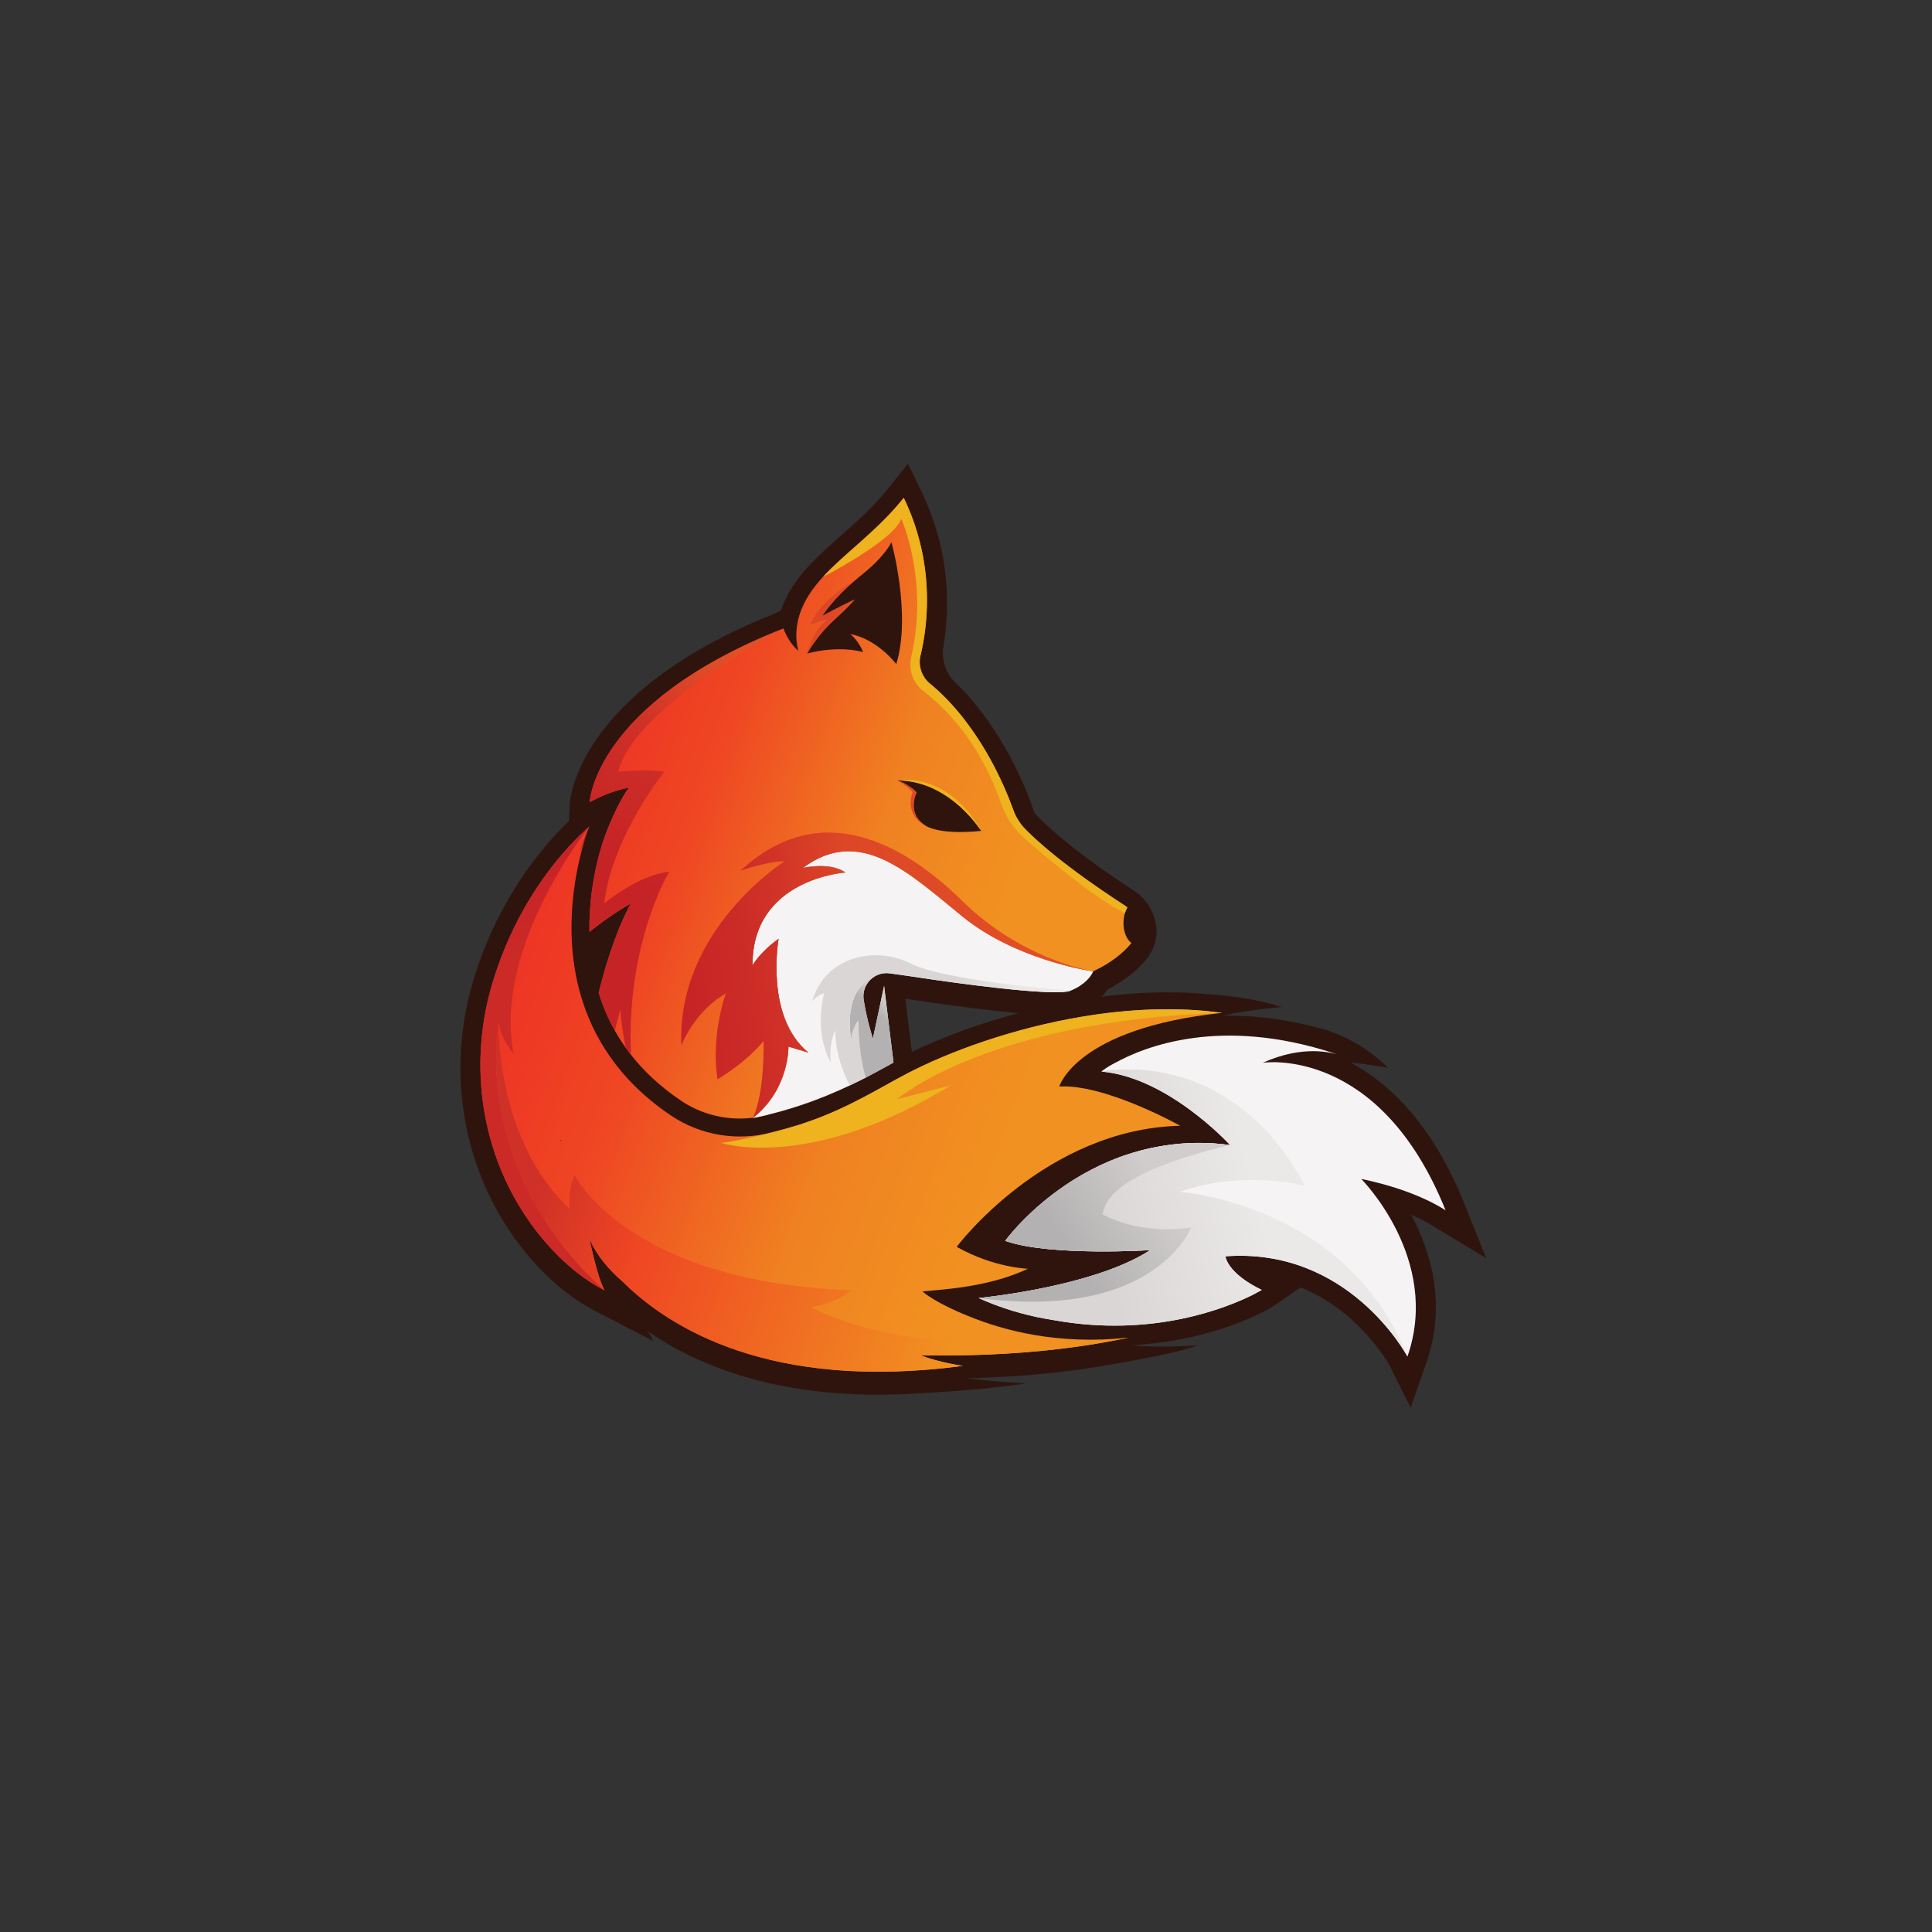 <svg fill="none" height="200" viewBox="0 0 200 200" width="200" xmlns="http://www.w3.org/2000/svg" xmlns:xlink="http://www.w3.org/1999/xlink"><rect x="0" y="0" width="200" height="200" fill="#333333" stroke="none"/><linearGradient id="a"><stop offset="0" stop-color="#ee3624"/><stop offset=".19" stop-color="#ef4623"/><stop offset=".51" stop-color="#f08121"/><stop offset=".76" stop-color="#f19121"/></linearGradient><linearGradient id="b" gradientUnits="userSpaceOnUse" x1="52.434" x2="118.36" xlink:href="#a" y1="105.042" y2="128.3"/><linearGradient id="c" gradientUnits="userSpaceOnUse" x1="63.197" x2="117.853" xlink:href="#a" y1="76.278" y2="95.56"/><linearGradient id="d" gradientUnits="userSpaceOnUse" x1="65.732" x2="81.114" y1="91.253" y2="68.209"><stop offset="0" stop-color="#c52326"/><stop offset=".5" stop-color="#cf3027"/><stop offset=".76" stop-color="#dd4726"/><stop offset=".91" stop-color="#e24f25"/></linearGradient><linearGradient id="e" gradientUnits="userSpaceOnUse" x1="70.469" x2="112.921" y1="102.338" y2="97.055"><stop offset="0" stop-color="#c52326"/><stop offset=".23" stop-color="#cf3027"/><stop offset=".44" stop-color="#dd4726"/><stop offset=".91" stop-color="#e24f25"/></linearGradient><linearGradient id="f" gradientUnits="userSpaceOnUse" x1="52.775" x2="59.144" y1="86.39" y2="118.139"><stop offset="0" stop-color="#c42126"/><stop offset=".4" stop-color="#cb2a27"/></linearGradient><linearGradient id="g" gradientUnits="userSpaceOnUse" x1="52.623" x2="115.06" y1="119.089" y2="139.376"><stop offset=".06" stop-color="#cf3027"/><stop offset=".24" stop-color="#ef4623"/><stop offset=".76" stop-color="#f19121"/></linearGradient><linearGradient id="h" gradientUnits="userSpaceOnUse" x1="89.47" x2="92.454" y1="107.568" y2="104.167"><stop offset=".64" stop-color="#b3b1b1"/><stop offset="1" stop-color="#d1cdcd"/></linearGradient><linearGradient id="i" gradientUnits="userSpaceOnUse" x1="84.755" x2="110.695" y1="106.635" y2="100.216"><stop offset=".56" stop-color="#dad6d6"/><stop offset=".8" stop-color="#ebe8e8"/></linearGradient><linearGradient id="j" gradientUnits="userSpaceOnUse" x1="108.351" x2="151.05" y1="130.749" y2="120.674"><stop offset=".14" stop-color="#dad6d6"/><stop offset=".52" stop-color="#ebe8e8"/></linearGradient><linearGradient id="k" gradientUnits="userSpaceOnUse" x1="109.824" x2="125.984" y1="130.337" y2="119.863"><stop offset=".06" stop-color="#b3b1b1"/><stop offset=".67" stop-color="#d1cdcd"/></linearGradient><linearGradient id="l"><stop offset=".44" stop-color="#dd4726"/><stop offset=".91" stop-color="#e24f25"/></linearGradient><linearGradient id="m" gradientUnits="userSpaceOnUse" x1="83.546" x2="88.816" xlink:href="#l" y1="63.738" y2="63.738"/><linearGradient id="n" gradientUnits="userSpaceOnUse" x1="93.76" x2="95.695" xlink:href="#l" y1="83.388" y2="82.639"/><linearGradient id="o" gradientUnits="userSpaceOnUse" x1="60.913" x2="60.917" xlink:href="#a" y1="85.803" y2="85.805"/><linearGradient id="p" gradientUnits="userSpaceOnUse" x1="60.996" x2="60.998" xlink:href="#a" y1="85.582" y2="85.582"/><path d="m148.454 126.985c.052.032.088.056.113.072l5.292 3.199-2.305-5.738c-2.594-6.455-6.198-11.138-10.712-13.921-.349-.216-.694-.415-1.037-.597 2.104.185 3.886.548 3.886.548-1.425-1.424-2.932-2.384-4.19-3.016-.84-.422-1.572-.699-2.094-.87-.534-.174-.852-.239-.852-.239-3.167-.853-6.281-1.282-9.281-1.282-.171 0-.339.002-.506.003v-.023c2.283-.568 5.903-.873 5.903-.873-2.362-.776-5.104-1.17-7.747-1.342-1.32-.12-2.678-.182-4.065-.182-2.187 0-4.461.151-6.786.446-.011.002-.018.002-.018.002.25-.261.446-.51.598-.737 1.628-.839 2.963-1.866 3.971-3.065.742-.884 1.121-1.983 1.112-3.097-.182-2.283-1.554-3.496-2.018-3.845-.052-.036-.102-.074-.154-.11-4.714-3.049-8.501-6.006-10.485-8.178-.598-1.831-3.05-8.541-8.176-13.479-1.008-.974-1.471-2.377-1.238-3.76.618-3.688.808-9.626-2.244-15.951l-1.425-2.95-2.048 2.558c-1.543 1.926-3.268 3.449-4.937 4.923-1.202 1.063-2.339 2.066-3.342 3.162l-.542.595v.025c-1.08 1.29-1.809 2.542-2.276 3.911-.004.011-.005.018-.011.029l-.284.142c-.201.099-.404.19-.614.275-20.193 8.106-20.942 19.174-20.966 19.643l-.081 1.741c-2.551 2.427-7.296 7.844-9.888 16.458-.614 2.032-1.022 4.14-1.214 6.27v.026c-.023.221-.041.44-.056.661l-.004.068v.016c-.014.207-.025.415-.036.623-.011.238-.02.473-.025.708-.005.234-.009.467-.009.703 0 2.041.203 4.082.598 6.068v.004l.043.207c1.037 5.026 3.342 9.699 6.663 13.511 2.041 2.349 4.281 4.161 6.654 5.39l6.035 3.124-.543-.99c5.027 3.457 12.635 6.529 23.806 6.529 1.363 0 2.763-.048 4.191-.142 0 0 7.123-.361 11.101-1.033 0 0-3.532-.192-6.115-.533.18-.004.361-.008.539-.011 4.08-.106 7.975-.43 11.632-.963 0 0 .015 0 .04-.006.751-.109 1.493-.23 2.222-.357 2.862-.478 7.637-1.344 9.466-2.072 0 0-4.031.302-6.861-.012 6.673-.323 11.554-2.407 13.444-3.349.055-.029.111-.057.167-.086.277-.147.55-.295.823-.446.079-.043.151-.086.217-.134l2.855-1.966c5.874 2.379 8.871 7.488 9.211 8.095l2.182 4.366 1.612-4.614c2.141-6.128.463-11.596-1.554-15.351.893.383 1.692.791 2.361 1.218zm-51.922-23.181c.277.04.57.081.873.122 0 0 .622.085.702.097.133.018.268.038.404.056h.023c.122.018.248.036.385.054.404.056.825.109 1.231.16.126.016.681.086.681.086 1.739.217 3.268.384 4.581.501-3.911 1.044-7.7 2.42-11.016 4.008l-.674-5.499" fill="#2f140e"/><path d="m122.172 116.538s-7.736-4.339-12.511-4.064c0 0 1.714-6.02 16.855-7.622-4.703-.653-9.649-.408-14.365.371-7.212 1.19-13.893 3.62-18.363 5.967-2.492 1.306-6.045 3.542-10.118 4.924-.871.327-2.33.747-3.846 1.134-3.541.9-7.316.28-10.35-1.759-.016-.011-.031-.02-.045-.031-5.393-3.643-8.124-8.188-9.369-12.626-.221-.794-.397-1.581-.528-2.359-1.161-6.735.715-12.786 1.308-14.462l-.905 2.413c.305-.936.647-1.859 1.031-2.754l.005-.014.013-.032c.011-.025.023-.052.032-.077l-.005.005c-2.151 1.893-7.303 7.148-10.025 16.193-.58 1.924-.956 3.884-1.134 5.847-.018.218-.038.431-.052.649v.023c-.016.216-.027.43-.038.645-.011.221-.018.44-.023.659-.005.22-.009.437-.009.656 0 1.975.201 3.94.598 5.86.949 4.592 3.027 8.933 6.2 12.576 1.69 1.942 3.696 3.694 6.047 4.91-.375-.684-.762-2.003-1.053-3.153-.291-1.148-.49-2.125-.49-2.125.744 1.653 1.944 3.101 3.408 4.367 4.795 4.765 15.271 11.385 35.243 8.737 0 0-2.31-.32-4.358-1.074.455-.031 2.397.032 5.261-.042 4.089-.106 10.051-.485 16.246-1.809-7.233.783-12.917-.713-16.588-2.235-3.027-1.185-4.723-2.436-4.725-2.554 2.357-.212 6.903-.469 10.887-2.339 0 0-3.546-.103-7.369-2.273 0 0 9.141-12.204 23.138-12.531zm-64.162 1.574s.002-.031.004-.088l.153.061c-.102.018-.156.027-.156.027z" fill="url(#b)"/><path d="m116.304 95.542c0-.625.153-1.191.401-1.603-.083-.072-.171-.138-.264-.198-2.95-1.908-8.428-5.661-11.201-8.873 0 0-2.972-10.183-10.473-15.229 0 0 3.372-8.616-1.209-18.104-2.786 3.476-6.076 5.69-8.368 8.191-1.053 1.15-1.897 2.361-2.382 3.782-.35 1.062-.55 2.409-.164 3.864 0 0-.974-.749-1.534-2.312l-.013.005c-19.577 7.723-20.058 17.978-20.058 17.978 1.042-.57 2.495-1.224 4.071-1.5-.002.002-.004.004-.004.005 0 0-.002.002-.005.009-.273.314-1.267 1.852-2.353 4.646h.002l-.02.058-.009.02-.025.065-.004.009-.092.246c-.081.226-.189.541-.307.932-.083.268-.169.575-.261.911-.023.081-.043.165-.067.25-.043.169-.088.345-.133.528-.061.266-.126.546-.189.839-.002.011-.004.02-.005.032-.065.305-.126.625-.183.959-.038.212-.072.429-.108.652-.021.138-.041.279-.059.422-.065.458-.118.936-.163 1.43-.002.016-.004.032-.004.05-.02.25-.04.501-.056.758-.041.679-.058 1.387-.045 2.113 2.028-1.669 4.191-2.896 4.27-2.939-1.065 1.971-2.291 5.063-3.316 9.23 1.378 4.52 4.231 8.272 8.492 11.15l.05.036c1.789 1.2 3.897 1.838 6.09 1.838.927 0 1.856-.115 2.756-.345.038-.011.074-.018.11-.029 2.21-3.065 2.14-7.075 2.14-7.075l2.066.62c-4.545-3.719-3.083-11.775-3.083-11.775-1.962 1.394-2.702 2.754-2.702 2.754-.054-9.001 9.622-9.622 9.622-9.622-1.653-1.135-4.42-.465-4.42-.465 5.965-4.441 10.977.516 16.584 5.061 5.609 4.545 13.476 5.639 13.476 5.639 1.888-.878 3.104-1.903 3.886-2.829.029-.036.055-.068.082-.106-.483-.348-.822-1.148-.822-2.079zm-23.523-26.801s-1.98-2.601-4.761-3.099c0 0 .817.595 1.331 1.867-.092-.027-2.404-.74-5.803.144 1.899-3.147 3.295-3.665 4.912-5.585-1.338.62-3.34 1.696-3.34 1.696s1.049-1.752 3.696-3.942c.002-.004.004-.004.004-.004.124-.101.25-.205.383-.309 2.407-1.917 3.061-3.347 3.061-3.347.004-.005.009-.005.009-.011.004-.002.005-.002.009-.005.002 0 .002-.002.004-.002 0 0 2.077 7.456.498 12.597zm3.334 16.392c-.027-.014-.054-.029-.079-.045-1.629-1.042-.738-2.783-.738-2.783-.424-.582-1.353-.941-1.581-1.024-.014-.004-.029-.011-.038-.013h-.011v-.004c.068 0 .137.002.207.004.058.002.115.004.174.005.298.016.587.052.866.102.045.009.092.016.137.027.063.013.126.025.185.04.061.014.124.029.183.045.124.03.244.066.361.102.059.018.119.038.176.058.058.018.115.04.171.061.056.018.11.04.163.063.058.023.115.045.174.07.056.023.111.047.165.072.108.05.216.099.32.153l.154.081c.014.009.029.016.045.025.043.023.086.047.129.072.859.483 1.574 1.08 2.127 1.635.031.03.061.059.092.092.153.154.291.305.417.449.045.054.091.106.134.156.047.056.092.108.13.156.019.025.041.05.059.074.16.196.284.363.37.49.023.031.043.059.059.085.006.011.013.018.018.027.018.027.033.05.043.068.002 0 .002.002.004.004.013.016.02.03.027.041.005.011.013.018.014.023.002.002.002.004.002.004s-3.248.399-4.669-.417z" fill="url(#c)"/><path d="m101.566 86.013s-3.96.487-5.694-.508c-.032-.018-.065-.036-.095-.056-1.987-1.27-.9-3.394-.9-3.394-.516-.71-1.649-1.148-1.928-1.25-.018-.005-.036-.013-.045-.014h-.013v-.005c.083 0 .167.002.252.005.07 0 .142.005.212.007.363.02.715.063 1.056.126.056.011.111.02.167.032.075.014.154.031.226.049.075.018.151.036.225.056.151.038.296.081.44.126.07.023.142.045.214.07.07.023.142.049.208.075.068.023.133.049.199.075.07.027.142.056.212.086.068.03.137.058.201.088.131.061.262.12.39.187l.189.099c.018.011.036.02.056.03.052.027.106.058.158.088 1.047.589 1.921 1.317 2.594 1.992.038.038.075.074.112.111.187.189.356.374.508.546.056.065.112.129.164.192.057.068.111.131.158.192.025.03.05.061.073.09.194.239.345.444.451.597.027.038.051.074.074.102.007.013.014.023.023.032.02.032.038.058.052.083.002 0 .002.002.006.005.012.02.023.036.032.05.007.013.015.023.018.027.002.002.002.005.002.005z" fill="#2f140e"/><path d="m140.912 122.039s8.307 8.316 4.784 18.397c0 0-.002-.004-.004-.011-.208-.385-6.199-11.302-18.838-10.375 0 0 .154 1.739 3.76 3.483 0 0-.012.009-.039.024-.263.147-.525.289-.791.429-.043.023-.086.045-.133.068-2.607 1.299-10.296 4.454-20.543 2.609-2.312-.356-4.684-.976-7.045-1.962-.251-.106-.504-.215-.756-.329 0 0 .209-.018.588-.063 2.459-.278 12.044-1.552 17.178-4.895 0 0-10.039.638-14.739-.871-.093-.031-.183-.063-.273-.094 0 0 .144-.201.428-.546.041-.047.084-.099.133-.154.016-.018.032-.042.052-.062.205-.244.463-.535.772-.866.085-.091.176-.185.272-.285.061-.067.125-.133.194-.201.057-.06.118-.119.179-.18l.16-.16c.135-.133.275-.268.422-.404.069-.065.139-.128.209-.194.284-.264.589-.536.914-.812.083-.068.166-.139.248-.207.085-.07.169-.14.257-.21.086-.07.174-.14.262-.21.18-.14.361-.284.55-.426.196-.147.397-.295.604-.442.19-.135.386-.271.587-.408.103-.072.209-.142.316-.21.106-.07.212-.138.322-.208s.219-.139.331-.207c.222-.138.45-.275.684-.41.115-.066.234-.132.35-.197.237-.135.482-.264.728-.39.246-.128.498-.253.754-.375.128-.06.259-.123.389-.18.109-.052.221-.101.332-.149.027-.013.056-.025.083-.038.095-.041.188-.081.283-.12.198-.085.399-.166.604-.246.093-.036.189-.072.284-.108.032-.013.068-.025.1-.038.112-.043.227-.084.342-.124.018-.005.036-.013.054-.018.125-.045.253-.088.382-.129.191-.065.383-.126.577-.184.252-.079.509-.152.769-.22.153-.042.305-.081.458-.119.079-.02.16-.04.239-.058.126-.03.253-.061.385-.088.001 0 .005 0 .009-.001.159-.036.319-.069.483-.099.032-.006.066-.015.097-.018.106-.024.212-.041.32-.059.115-.022.231-.042.346-.06.119-.018.237-.037.356-.055 2.062-.317 4.288-.369 6.662-.038 0 0-.002-.002-.006-.006-.219-.238-6.519-7.028-13.318-7.602 0 0 .403-.381 1.389-.884 3.033-1.686 10.93-4.871 22.721-.996 0 0 .002 0 .004.002.08.025.163.054.246.081-.561-.14-3.496-.992-7.666.891.278-.052 12.125-1.676 18.934 15.271-.277-.167-3.028-2.072-8.726-3.25z" fill="#f6f3f4"/><path d="m113.159 100.556s-.257.78-1.351 1.491c-.275.18-.602.356-.992.512-.224.092-.625.14-1.155.155-1.874.057-5.375-.3-8.573-.697-.223-.029-.446-.056-.665-.085-.417-.052-.828-.106-1.227-.16-.135-.018-.268-.038-.399-.054-.128-.016-.257-.032-.381-.052-.128-.018-.253-.036-.376-.052-.431-.059-.839-.115-1.216-.169-1.583-.226-2.637-.39-2.637-.39l-2.071-.294c-1.597-.227-2.955 1.153-2.707 2.747.327 2.118.952 4.008.952 4.008l1.161-5.449.974 7.928c-.433.237-.907.501-1.425.781-.095.054-.19.106-.287.157-.474.257-.983.524-1.529.801-2.812 1.425-6.552 3.036-11.327 4.012 3.818-2.993 3.69-7.404 3.69-7.404l2.066.62c-4.545-3.719-3.083-11.775-3.083-11.775-1.962 1.394-2.702 2.754-2.702 2.754-.054-9.001 9.622-9.622 9.622-9.622-1.653-1.135-4.419-.465-4.419-.465 5.965-4.441 10.977.516 16.584 5.061 5.346 4.332 12.741 5.53 13.424 5.632.036.005.052.009.052.009z" fill="#f6f3f4"/><path d="m69.287 90.233s-4.489 7.346-3.967 18.97c-.191-.245-.376-.491-.552-.737-.248-1.284-.48-2.732-.542-3.943 0 0-.252.776-.579 2.179-.692-1.233-1.25-2.54-1.669-3.926 1.02-4.171 2.246-7.265 3.313-9.236-.083.043-2.31 1.27-4.27 2.909-.081-4.72 1.132-8.589 1.581-9.845l.149-.397h-.002c1.087-2.794 2.08-4.331 2.353-4.646.004-.005.005-.009.005-.009 0-.002.002-.004.004-.005-1.576.277-3.031.929-4.071 1.5 0 0 .481-10.255 20.058-17.978-.478.253-15.768 8.44-17.08 14.82 0 0 3.047-.309 4.752 0 0 0-5.406 6.697-6.232 13.65 0 0 3.41-2.926 6.75-3.306z" fill="url(#d)"/><path d="m113.069 100.542c-.877-.133-8.122-1.362-13.386-5.625-5.607-4.545-10.619-9.502-16.584-5.061 0 0 2.767-.672 4.42.465 0 0-9.676.622-9.622 9.622 0 0 .74-1.36 2.702-2.754 0 0-1.462 8.058 3.083 11.775l-2.066-.62s.03 1.035-.372 2.442c-.404 1.412-1.245 3.201-2.991 4.696l-.327.266c1.279-2.72 1.116-7.981 1.116-7.981s-1.448 1.941-4.766 3.962c-.212-1.394-.223-2.747-.129-3.958.216-2.864.995-4.937.995-4.937-3.306 1.894-4.606 5.372-4.606 5.372-.516-11.954 10.668-19.038 10.668-19.038-1.687-.036-4.545.963-4.545.963 8.262-7.644 16.869-2.857 23.028 3.201 5.763 5.67 12.539 7.055 13.386 7.21z" fill="url(#e)"/><path d="m62.575 133.571c-2.352-1.216-4.357-2.968-6.047-4.91-3.173-3.643-5.251-7.984-6.2-12.574-.575-2.774-.738-5.637-.48-8.492.178-1.966.553-3.926 1.134-5.848 2.724-9.044 7.874-14.297 10.025-16.192 0 0-10.005 12.461-7.835 23.513 0 0-1.342-1.394-1.549-3.306 0 0-2.991 15.165 10.95 27.811z" fill="url(#f)"/><path d="m95.325 140.322c2.05.755 4.358 1.075 4.358 1.075-19.972 2.648-30.448-3.972-35.243-8.737-1.464-1.266-2.664-2.714-3.408-4.367 0 0 .198.977.49 2.125.291 1.148.677 2.468 1.053 3.153-13.943-12.644-10.952-27.811-10.952-27.811s-.449 12.086 7.402 19.453c0 0-.377-1.636.449-3.598 0 0 5.379 11.092 28.648 11.954 0 0-1.534 1.369-4.168 1.732 0 0 9.974 6.027 32.875 3.169-6.193 1.324-12.157 1.705-16.246 1.809-2.864.074-4.806.011-5.26.042z" fill="url(#g)"/><path d="m92.492 109.997c-.433.237-.907.501-1.425.781-.095.054-1.344.721-1.441.773-1.141-1.915-.577-4.256-.807-5.893-.561.814-.697 1.955-.697 1.955s0-.002-.002-.009c-.047-.235-1.035-5.309 2.668-6.655-.938.426-1.556 1.439-1.382 2.561.327 2.118.952 4.008.952 4.008l1.161-5.449.974 7.928z" fill="url(#h)"/><path d="m100.423 101.934c-.417-.052-.828-.106-1.227-.16.399.052.808.106 1.227.16z" fill="#bcb8b7"/><path d="m94.248 99.737c-3.582-1.823-8.848-.792-10.156 3.923 0 0 .481-.652 1.24-.858 0 0-1.171 3.889.688 7.195 0 0-.309-1.781.465-3.358 0 0-.205 2.447 1.482 5.727.546-.276 1.184-.56 1.66-.815-.701-2.359-.656-4.21-.807-5.893-.507.819-.697 1.462-.699 1.946-.047-.236-1.035-5.309 2.668-6.655.207-.095.429-.161.665-.192h.011c.208-.029.428-.027.65.004l2.071.294s1.056.164 2.637.39c1.196.169 2.693.374 4.264.57 3.197.397 6.699.754 8.573.697.528-.015.928-.065 1.155-.155 0 0-12.987-.997-16.568-2.822z" fill="url(#i)"/><path d="m126.854 130.052s.154 1.739 3.76 3.483c0 0-.012.009-.039.023-.263.148-.525.29-.791.43-.043.023-.086.045-.133.068-2.607 1.299-10.296 4.454-20.543 2.609-2.312-.356-4.684-.976-7.045-1.962-.251-.106-.504-.216-.756-.329 0 0 .209-.018.588-.063 2.459-.278 12.044-1.552 17.178-4.895 0 0-10.039.637-14.739-.872-.093-.03-.183-.063-.273-.093 0 0 .144-.201.428-.546.041-.047.084-.099.133-.155.016-.018.032-.041.052-.061.205-.244.463-.535.772-.866.085-.091.176-.185.272-.285.061-.067.125-.133.194-.202.057-.059.118-.118.179-.179l.16-.16c.135-.133.275-.268.422-.404.069-.065.139-.128.209-.195.284-.264.589-.535.914-.812.083-.068.166-.138.248-.206.085-.07.169-.14.257-.21.086-.07.174-.14.262-.211.18-.14.361-.283.55-.425.196-.148.397-.295.604-.442.19-.135.386-.272.587-.408.103-.072.209-.142.316-.21.106-.07.212-.139.322-.209s.219-.138.331-.206c.222-.139.45-.275.684-.41.115-.066.234-.133.35-.198.237-.134.482-.264.728-.389.246-.128.498-.254.754-.376.128-.059.259-.122.389-.179.109-.053.221-.101.332-.15.027-.012.056-.025.083-.037.095-.042.188-.081.283-.121.198-.084.399-.165.604-.246.093-.036.189-.072.284-.108.032-.012.068-.025.1-.037.112-.043.227-.085.342-.124.018-.006.036-.013.054-.018.125-.045.253-.088.382-.13.191-.064.383-.125.577-.183.252-.079.509-.153.769-.221.153-.041.305-.081.458-.118.079-.02.16-.04.239-.058.126-.03.253-.061.385-.088.001 0 .005 0 .009-.002.159-.036.319-.068.483-.099.032-.005.066-.014.097-.017.106-.024.212-.042.32-.06.115-.021.231-.041.346-.059.119-.018.237-.038.356-.056 2.062-.316 4.288-.368 6.662-.037 0 0-.002-.002-.006-.006-.219-.239-6.519-7.028-13.318-7.603 0 0 13.221-2.898 21.072 11.827 0 0-6.3-1.705-12.962.62 0 0 17.335 1.221 23.572 17.052-.208-.384-6.199-11.302-18.838-10.375z" fill="url(#j)"/><path d="m114.116 125.693c.322-1.105.67-4.13 13.199-7.163-2.378-.309-4.595-.26-6.641.04-.119.018-.238.038-.356.056-.115.018-.232.039-.347.059-.108.018-.216.038-.32.059-.03.004-.064.013-.097.018-.163.031-.325.065-.483.099-.002.002-.005.002-.009.002-.129.027-.259.057-.384.088-.081.018-.162.037-.239.057-.153.038-.306.078-.458.119-.261.068-.516.142-.769.221-.194.057-.387.12-.577.183-.128.041-.257.084-.383.129-.018.006-.036.013-.054.018-.113.04-.23.081-.341.124-.032.013-.068.025-.101.038-.095.036-.19.072-.283.108-.205.081-.405.162-.604.246-.095.039-.189.079-.284.12-.027.013-.056.025-.083.038-.111.047-.222.097-.332.149-.129.058-.26.121-.388.18-.257.122-.508.248-.755.375-.246.126-.49.257-.727.39-.119.067-.235.133-.35.198-.234.135-.46.271-.685.409-.111.069-.221.137-.331.207-.109.07-.217.138-.321.208-.108.069-.212.139-.316.211-.202.136-.397.273-.588.407-.206.148-.408.295-.603.442-.189.142-.37.286-.55.426-.088.07-.176.14-.262.21-.087.07-.171.14-.257.211-.083.068-.166.138-.248.206-.327.277-.633.548-.915.812-.07.067-.14.13-.208.194-.147.137-.288.273-.422.404-.054.054-.108.108-.16.16-.063.063-.122.121-.18.18-.068.068-.133.135-.194.201-.095.099-.187.194-.271.286-.309.33-.568.621-.773.866-.018.02-.037.043-.052.061h-.002c-.046.056-.088.108-.129.154-.284.345-.427.546-.427.546.088.031.179.063.273.094.08.025.161.05.244.074.248.071.508.14.781.204.392.088.809.169 1.242.239.086.015.174.027.262.042.106.016.21.03.318.045.106.014.216.028.322.043.222.028.451.055.681.08.168.018.341.036.512.053.722.066 1.462.115 2.2.151.23.01.46.019.688.028.203.009.405.013.604.018.027 0 .052.002.079.002.113.002.226.005.34.009.079.002.16.002.237.004 3.377.059 6.23-.123 6.23-.123-5.136 3.346-14.719 4.618-17.178 4.896-.378.043-.588.063-.588.063.219.029.433.056.649.081 17.755 2.1 21.352-7.379 21.352-7.379-5.543.827-9.193-1.378-9.191-1.379z" fill="url(#k)"/><path d="m116.441 93.74c.094.059.182.126.264.198-.106.174-.192.374-.257.595-3.264-1.667-7.831-5.497-10.321-7.682-1.126-.988-2.001-2.239-2.486-3.654-2.183-6.365-5.817-9.94-8.045-11.642-1.091-.835-1.572-2.233-1.263-3.571 1.843-7.914-1.033-14.281-1.033-14.281-.794 2.273-8.11 6.024-8.11 6.024 2.292-2.504 5.582-4.716 8.368-8.192 3.316 6.87 2.463 13.285 1.739 16.302-.262 1.098.138 2.235 1.006 2.955 4.978 4.137 7.632 10.402 8.555 12.944.307.853.801 1.628 1.446 2.269 2.945 2.921 7.528 6.049 10.134 7.736z" fill="#eeb31e"/><path d="m92.888 113.775 5.526-1.408c-14.735 8.991-23.748 5.943-23.748 5.943 1.656-.141 6.956-1.423 9.002-2.194 4.074-1.382 7.626-3.62 10.118-4.924 4.47-2.347 11.151-4.777 18.362-5.967 4.716-.778 9.662-1.024 14.365-.372-24.244.775-33.627 8.922-33.627 8.922z" fill="#eeb31e"/><path d="m85.118 63.763s2.001-1.076 3.34-1.696c-1.617 1.921-3.015 2.438-4.912 5.585.704-2.601 1.982-3.39 2.035-3.493.05-.102-1.653.492-1.653.492.607-2.28 4.73-4.739 4.885-4.829-2.646 2.19-3.695 3.942-3.695 3.942z" fill="url(#m)"/><path d="m101.562 86.009s-.011-.014-.018-.027c-.007-.013-.018-.03-.032-.05-.002-.002-.002-.005-.006-.005-.014-.025-.032-.05-.052-.083-.007-.011-.014-.02-.023-.032-.02-.031-.045-.065-.074-.102-.106-.154-.257-.357-.451-.597-.023-.027-.048-.058-.074-.09-.048-.061-.1-.124-.158-.192-.052-.063-.107-.126-.163-.192-.155-.174-.322-.357-.509-.546-.035-.036-.073-.074-.111-.111-.675-.675-1.547-1.403-2.594-1.992-.052-.03-.106-.061-.158-.088-.02-.011-.038-.02-.056-.03l-.189-.099c-.129-.065-.259-.126-.39-.187-.065-.03-.133-.058-.201-.088-.07-.031-.142-.058-.212-.086-.065-.027-.131-.052-.199-.075-.068-.027-.138-.052-.208-.075-.074-.025-.144-.049-.214-.07-.144-.045-.289-.088-.44-.126-.074-.02-.149-.038-.225-.056-.074-.018-.151-.032-.226-.049-.056-.013-.111-.023-.167-.032-.34-.063-.694-.106-1.056-.126-.07-.002-.142-.007-.212-.007-.086-.002-.169-.005-.255-.005 5.779-.643 8.593 5.054 8.674 5.223z" fill="#eeb31e"/><path d="m95.871 85.504c-2.393-1.209-1.396-3.489-1.396-3.489-.415-.559-1.516-1.189-1.585-1.227h.013c.011.005.027.013.045.018.277.101 1.41.539 1.928 1.25 0 0-1.089 2.123.9 3.394.03.02.063.038.095.056z" fill="url(#n)"/><path d="m60.964 85.672-.097.264c.04-.111.072-.201.097-.264z" fill="url(#o)"/><path d="m61.007 85.559s-.009.024-.018.048z" fill="url(#p)"/></svg>